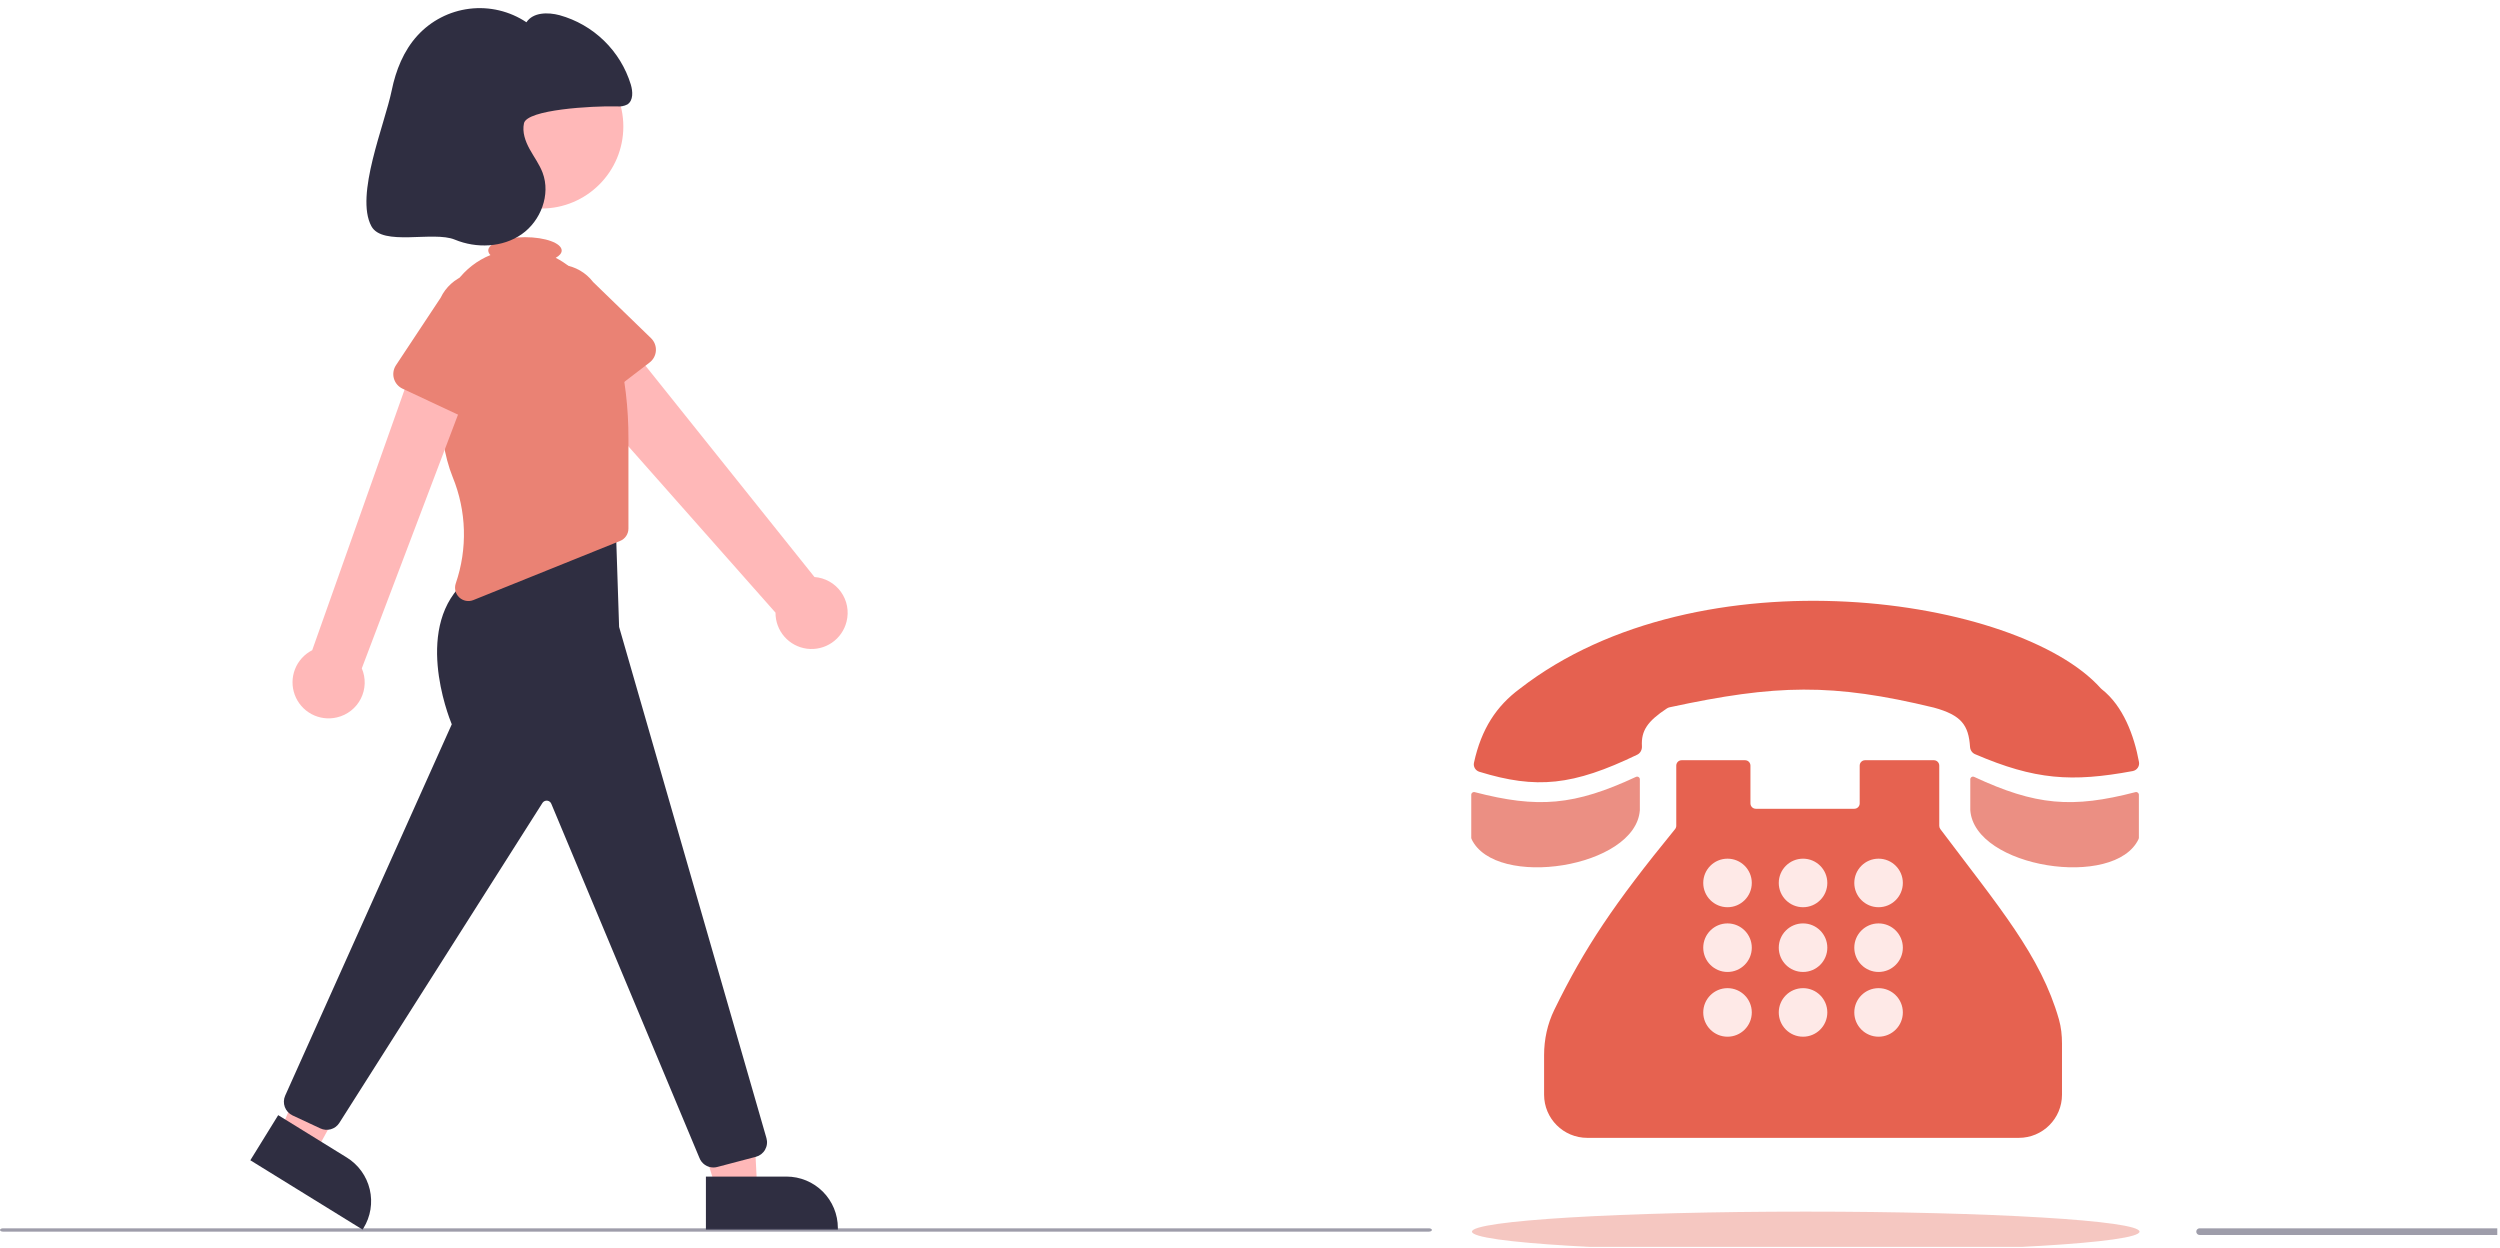 <svg width="749" height="374" viewBox="0 0 749 374" fill="none" xmlns="http://www.w3.org/2000/svg">
<g clip-path="url(#clip0)">
<path d="M253.621 186.258C254.012 184.737 254.064 183.149 253.774 181.605C253.485 180.062 252.86 178.6 251.944 177.324C251.029 176.048 249.844 174.989 248.475 174.22C247.105 173.451 245.584 172.992 244.018 172.875L182.902 96.465L167.78 110.56L232.342 183.549C232.319 186.193 233.268 188.753 235.007 190.745C236.746 192.736 239.155 194.021 241.778 194.355C244.401 194.689 247.055 194.049 249.238 192.557C251.421 191.065 252.981 188.824 253.621 186.258Z" fill="#FFB8B8"/>
<path d="M194.627 108.603L175.312 123.395C174.762 123.816 174.129 124.113 173.454 124.267C172.779 124.421 172.079 124.427 171.401 124.286C170.724 124.145 170.084 123.859 169.527 123.449C168.97 123.039 168.507 122.513 168.171 121.907L156.406 100.698C154.269 97.874 153.338 94.318 153.819 90.81C154.3 87.301 156.152 84.126 158.97 81.981C161.788 79.836 165.342 78.896 168.852 79.367C172.362 79.838 175.542 81.681 177.695 84.493L195.052 101.322C195.549 101.804 195.936 102.387 196.187 103.032C196.438 103.677 196.547 104.369 196.507 105.06C196.466 105.751 196.277 106.425 195.953 107.037C195.629 107.648 195.176 108.182 194.627 108.603H194.627Z" fill="#EA8274"/>
<path d="M162.19 62.476C175.755 62.476 186.751 51.479 186.751 37.914C186.751 24.35 175.755 13.354 162.19 13.354C148.625 13.354 137.629 24.35 137.629 37.914C137.629 51.479 148.625 62.476 162.19 62.476Z" fill="#FFB8B8"/>
<path d="M214.618 356.506H226.878L225.71 333.56L207.616 333.561L214.618 356.506Z" fill="#FFB8B8"/>
<path d="M211.491 352.504L235.635 352.503H235.636C237.657 352.503 239.657 352.901 241.524 353.674C243.391 354.447 245.087 355.581 246.516 357.009C247.945 358.438 249.078 360.134 249.851 362.001C250.625 363.868 251.022 365.869 251.022 367.889V368.389L211.492 368.391L211.491 352.504Z" fill="#2F2E41"/>
<path d="M83.905 339.148L94.335 345.591L105.402 325.456L92.78 317.56L83.905 339.148Z" fill="#FFB8B8"/>
<path d="M83.349 334.1L103.89 346.788L103.891 346.788C105.61 347.85 107.103 349.24 108.285 350.879C109.466 352.518 110.314 354.374 110.778 356.34C111.243 358.307 111.316 360.346 110.992 362.34C110.669 364.335 109.956 366.246 108.894 367.965L108.631 368.39L75 347.616L83.349 334.1Z" fill="#2F2E41"/>
<path d="M213.732 349.778C212.821 349.778 211.931 349.5 211.181 348.982C210.432 348.463 209.857 347.729 209.535 346.877L165.188 240.851C165.093 240.592 164.928 240.364 164.711 240.193C164.495 240.021 164.236 239.913 163.962 239.88C163.688 239.847 163.41 239.889 163.159 240.004C162.907 240.118 162.693 240.3 162.538 240.528L101.615 336.5C101.019 337.394 100.122 338.044 99.087 338.332C98.052 338.62 96.948 338.527 95.976 338.069L87.64 334.179C86.573 333.675 85.744 332.774 85.332 331.668C84.921 330.561 84.958 329.338 85.437 328.259L135.35 217C134.26 214.349 123.63 187.124 139.963 173.674L140.077 173.603L184.366 153.847L185.483 187.821L229.627 340.986C229.794 341.563 229.843 342.166 229.772 342.762C229.702 343.358 229.513 343.933 229.217 344.455C228.921 344.977 228.523 345.434 228.048 345.8C227.572 346.165 227.028 346.432 226.448 346.585L214.885 349.628C214.509 349.728 214.121 349.778 213.732 349.778Z" fill="#2F2E41"/>
<path d="M185.037 104.149C183.35 97.381 180.96 90.558 177.756 87.409C176.578 86.26 175.471 85.041 174.441 83.758C172.286 81.044 169.575 78.822 166.49 77.243C167.619 76.615 168.281 75.866 168.281 75.06C168.281 72.85 163.356 71.06 157.281 71.06C151.206 71.06 146.281 72.85 146.281 75.06C146.296 75.316 146.361 75.567 146.473 75.799C146.586 76.03 146.742 76.237 146.935 76.407C142.968 78.024 139.52 80.699 136.969 84.14C134.417 87.581 132.858 91.656 132.463 95.922C131.042 111.138 130.627 130.588 135.606 142.89C139.783 153.064 140.115 164.409 136.541 174.809C136.298 175.533 136.269 176.312 136.455 177.052C136.642 177.793 137.037 178.465 137.593 178.987C138.15 179.51 138.845 179.863 139.596 180.003C140.346 180.143 141.121 180.065 141.829 179.778L185.776 162.069C186.516 161.771 187.15 161.258 187.596 160.597C188.042 159.936 188.281 159.157 188.281 158.359V131.462C188.316 122.259 187.227 113.087 185.037 104.149Z" fill="#EA8274"/>
<path d="M100.952 214.93C102.482 214.575 103.915 213.888 105.151 212.919C106.387 211.95 107.395 210.722 108.105 209.321C108.815 207.92 109.209 206.38 109.259 204.811C109.309 203.241 109.015 201.679 108.396 200.236L142.781 109.56L125.344 105.058L93.54 194.8C91.184 196 89.349 198.022 88.385 200.484C87.42 202.946 87.391 205.676 88.305 208.157C89.219 210.638 91.01 212.698 93.341 213.947C95.672 215.195 98.38 215.545 100.952 214.93V214.93Z" fill="#FFB8B8"/>
<path d="M142.637 126.765L120.604 116.451C119.977 116.158 119.421 115.733 118.973 115.205C118.525 114.677 118.196 114.059 118.009 113.393C117.822 112.726 117.78 112.027 117.887 111.344C117.994 110.66 118.247 110.007 118.63 109.43L132.02 89.207C133.541 86.01 136.267 83.547 139.601 82.356C142.935 81.166 146.605 81.345 149.807 82.856C153.008 84.366 155.481 87.083 156.683 90.413C157.885 93.743 157.717 97.414 156.218 100.62L149.294 123.783C149.095 124.447 148.756 125.059 148.3 125.579C147.843 126.1 147.28 126.515 146.648 126.798C146.017 127.081 145.331 127.225 144.639 127.219C143.947 127.213 143.264 127.058 142.637 126.765Z" fill="#EA8274"/>
<path d="M184.75 31.868C185.858 32 186.98 31.797 187.972 31.286C189.784 30.1 189.605 27.405 188.992 25.329C187.465 20.351 184.708 15.838 180.976 12.206C177.244 8.575 172.658 5.942 167.64 4.55C164.143 3.621 159.719 3.657 157.719 6.672C152.692 3.323 146.632 1.887 140.637 2.623C134.642 3.359 129.109 6.22 125.042 10.685C120.94 15.19 118.589 21.061 117.37 27.03C115.271 37.312 106.284 58.523 111.262 67.761C114.575 73.908 129.823 69.118 136.272 71.796C142.722 74.473 150.561 74.173 156.29 70.18C162.019 66.187 165.028 58.302 162.572 51.765C161.622 49.237 159.975 47.041 158.676 44.673C157.377 42.306 156.405 39.569 156.985 36.931C157.888 32.824 177.274 31.715 184.75 31.868Z" fill="#2F2E41"/>
<path d="M429 368.5C429 368.566 428.977 368.631 428.932 368.692C428.887 368.752 428.821 368.808 428.738 368.854C428.654 368.901 428.555 368.937 428.445 368.962C428.336 368.987 428.219 369 428.101 369H0.899C0.661 369 0.432 368.947 0.263 368.854C0.095 368.76 0 368.633 0 368.5C0 368.367 0.095 368.24 0.263 368.146C0.432 368.053 0.661 368 0.899 368H428.101C428.219 368 428.336 368.013 428.445 368.038C428.555 368.063 428.654 368.099 428.738 368.146C428.821 368.192 428.887 368.248 428.932 368.308C428.977 368.369 429 368.434 429 368.5Z" fill="#3F3D56" fill-opacity="0.5"/>
<path d="M541 375C596.228 375 641 372.314 641 369C641 365.686 596.228 363 541 363C485.772 363 441 365.686 441 369C441 372.314 485.772 375 541 375Z" fill="#DE4531" fill-opacity="0.3"/>
<path d="M793 370H659C658.735 370 658.48 369.895 658.293 369.707C658.105 369.52 658 369.265 658 369C658 368.735 658.105 368.48 658.293 368.293C658.48 368.105 658.735 368 659 368H793C793.265 368 793.52 368.105 793.707 368.293C793.895 368.48 794 368.735 794 369C794 369.265 793.895 369.52 793.707 369.707C793.52 369.895 793.265 370 793 370Z" fill="#3F3D56" fill-opacity="0.5"/>
<path d="M591.706 225.944C609.682 233.667 620.655 234.398 638.945 231.016C640.214 230.781 641.073 229.582 640.841 228.312C639.401 220.411 636.118 211.53 629.68 206.487C629.556 206.39 629.444 206.287 629.339 206.169C604.847 178.802 509.369 164.409 455.336 206.342C448.374 211.488 443.81 218.351 441.602 228.514C441.345 229.696 442.052 230.867 443.208 231.222C460.322 236.481 471.237 235.397 490.514 226.107C491.462 225.65 491.981 224.623 491.921 223.572C491.658 218.933 493.553 216.1 499.41 212.24C499.655 212.079 499.937 211.963 500.223 211.901C532.141 205.015 548.978 204.64 579.387 211.996C587.663 214.267 589.793 217.255 590.226 223.798C590.288 224.732 590.847 225.575 591.706 225.944Z" fill="#E56150"/>
<path d="M490.135 232.753C471.682 241.352 460.756 242.241 441.814 237.323C441.3 237.19 440.79 237.575 440.79 238.106V251.024C440.79 251.138 440.814 251.251 440.862 251.354C447.951 266.507 490.091 260.026 491.299 242.711V233.484C491.299 232.89 490.673 232.502 490.135 232.753Z" fill="#DE4531" fill-opacity="0.6"/>
<path d="M591.461 232.753C609.914 241.352 620.841 242.241 639.783 237.323C640.296 237.19 640.807 237.575 640.807 238.106V251.024C640.807 251.138 640.783 251.251 640.734 251.354C633.646 266.507 591.505 260.026 590.297 242.711V233.484C590.297 232.89 590.923 232.502 591.461 232.753Z" fill="#DE4531" fill-opacity="0.6"/>
<path d="M522.816 227.761H503.825C502.932 227.761 502.209 228.484 502.209 229.377V247.388C502.209 247.761 502.075 248.128 501.839 248.417C483.482 270.905 474.764 283.924 465.673 302.535C463.611 306.757 462.609 311.414 462.609 316.113V327.971C462.609 335.112 468.399 340.902 475.54 340.902H604.844C611.985 340.902 617.774 335.112 617.774 327.971V312.661C617.774 310.215 617.526 307.767 616.856 305.414C611.423 286.321 598.8 271.631 581.33 248.4C581.12 248.12 581.003 247.775 581.003 247.425V229.377C581.003 228.484 580.28 227.761 579.387 227.761H558.779C557.886 227.761 557.163 228.484 557.163 229.377V240.691C557.163 241.584 556.439 242.307 555.547 242.307H526.049C525.156 242.307 524.433 241.584 524.433 240.691V229.377C524.433 228.484 523.709 227.761 522.816 227.761Z" fill="#E66250"/>
<circle cx="517.564" cy="264.531" r="7.273" fill="#FEE9E7"/>
<circle cx="517.564" cy="283.927" r="7.273" fill="#FEE9E7"/>
<circle cx="517.564" cy="303.323" r="7.273" fill="#FEE9E7"/>
<circle cx="540.192" cy="264.531" r="7.273" fill="#FEE9E7"/>
<circle cx="540.192" cy="283.927" r="7.273" fill="#FEE9E7"/>
<circle cx="540.192" cy="303.323" r="7.273" fill="#FEE9E7"/>
<circle cx="562.82" cy="264.531" r="7.273" fill="#FEE9E7"/>
<circle cx="562.82" cy="283.927" r="7.273" fill="#FEE9E7"/>
<circle cx="562.82" cy="303.323" r="7.273" fill="#FEE9E7"/>
</g>
<defs>
<clipPath id="clip0">
<rect width="748.185" height="373.56" fill="white"/>
</clipPath>
</defs>
</svg>
